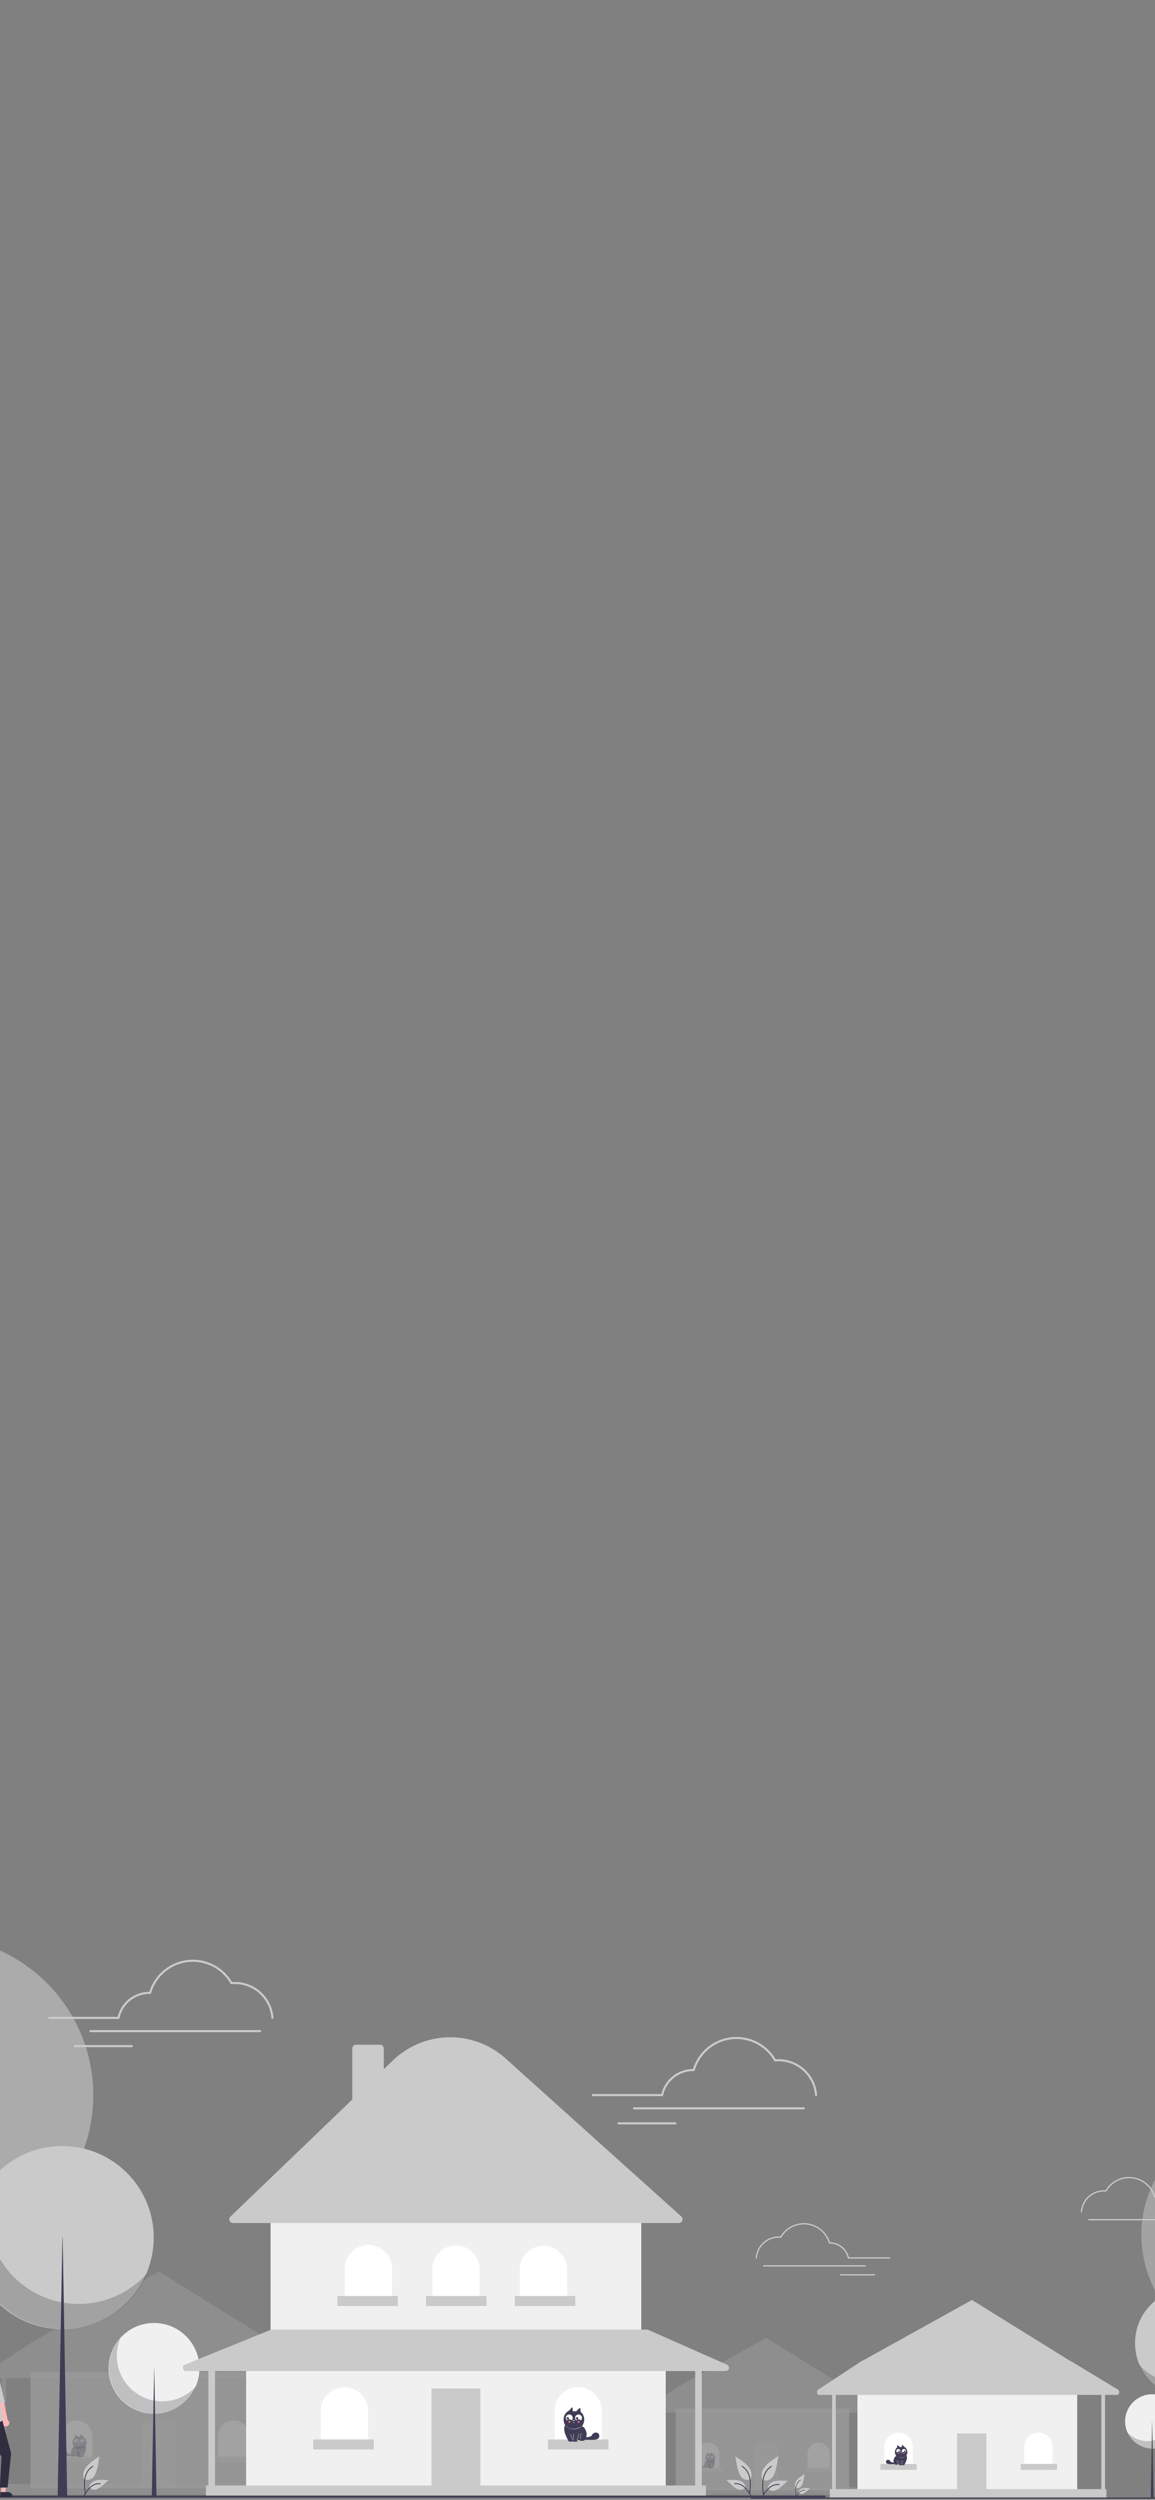 <svg xmlns="http://www.w3.org/2000/svg" xmlns:xlink="http://www.w3.org/1999/xlink" width="414" height="896" viewBox="0 0 414 896">
  <rect x="0" y="0" width="414" height="896" fill="#808080" stroke="none"/>
  <defs>
    <clipPath id="clip-Portal_not_supported_Final_1">
      <rect width="414" height="896"/>
    </clipPath>
  </defs>
  <g id="Portal_not_supported_Final_1" data-name="Portal not supported Final – 1" clip-path="url(#clip-Portal_not_supported_Final_1)">
    <rect width="414" height="896" fill="rgba(255,255,255,0)"/>
    <g id="Group_11033" data-name="Group 11033" transform="translate(230.79 837.934)" opacity="0.35">
      <rect id="Rectangle_1250" data-name="Rectangle 1250" width="62.196" height="29.28" transform="translate(11.427 25.366)" fill="#f0f0f0" opacity="0.55"/>
      <rect id="Rectangle_1251" data-name="Rectangle 1251" width="8.281" height="16.702" transform="translate(39.624 37.764)" fill="#cacaca" opacity="0.55"/>
      <path id="Path_12534" data-name="Path 12534" d="M646.38,420.694h0a4,4,0,0,0-4,4v5.4h8v-5.4A4,4,0,0,0,646.38,420.694Z" transform="translate(-623.318 -383.141)" fill="#fff" opacity="0.55"/>
      <path id="Path_12535" data-name="Path 12535" d="M416.254,420.694h0a4,4,0,0,0-4,4v5.4h8v-5.4A4,4,0,0,0,416.254,420.694Z" transform="translate(-353.613 -383.141)" fill="#fff" opacity="0.55"/>
      <path id="Path_12536" data-name="Path 12536" d="M422.348,537.187l12.321-8.114a.38.38,0,0,1,.21-.066l30.994-17.213L493.6,529.007a.375.375,0,0,1,.2.057l13.411,8.114a.892.892,0,0,1,.314.864c-.048.363-.261.624-.51.624h-3.479v26.659h.389v2.7H425.648v-2.7h.649V538.666h-3.739c-.245,0-.457-.256-.508-.613A.908.908,0,0,1,422.348,537.187Zm4.988,28.139h75.154V538.666H427.336Z" transform="translate(-422.039 -511.794)" fill="#cacaca" opacity="0.55"/>
      <rect id="Rectangle_1256" data-name="Rectangle 1256" width="10.246" height="1.684" transform="translate(17.94 46.395)" fill="#cacaca" opacity="0.55"/>
      <rect id="Rectangle_1257" data-name="Rectangle 1257" width="10.246" height="1.684" transform="translate(57.659 46.395)" fill="#cacaca" opacity="0.55"/>
      <path id="Path_12538" data-name="Path 12538" d="M797.361,626.672l.049-.6c.063-.237.655.507.726.523a1.757,1.757,0,0,1,.569-.026c-.025-1.085.141-.593.626-.1a1.757,1.757,0,1,1-1.97.21Z" transform="translate(-774.703 -584.942)" fill="#3f3d56" opacity="0.55"/>
      <path id="Path_12539" data-name="Path 12539" d="M798.137,643.5c-.646-.01-1.46,2.259.072,2.27.793.006,2.2.161,2.2.161s1.091-1.637.6-2.656Z" transform="translate(-775.699 -599.314)" fill="#3f3d56" opacity="0.55"/>
      <path id="Path_12540" data-name="Path 12540" d="M661.982,466.109v1.175h-.549l-.436-1.2" transform="translate(-638.121 -420.727)" fill="#3f3d56" opacity="0.55"/>
      <path id="Path_12541" data-name="Path 12541" d="M806.824,652.546c.011-.012.594.027.571-.021v-1.175c-.1-.157-.019,1.169-.043,1.154h-.513c-.025-.015-.4-1.219-.458-1.2a.021.021,0,0,0-.012.011.022.022,0,0,0,0,.016C806.389,651.35,806.783,652.554,806.824,652.546Z" transform="translate(-783.513 -605.968)" fill="#fff" opacity="0.55"/>
      <path id="Path_12542" data-name="Path 12542" d="M812.163,657.27c-.015.193.915.193.9,0C813.078,657.076,812.147,657.076,812.163,657.27Z" transform="translate(-790.177 -610.784)" fill="#3f3d56" opacity="0.55"/>
      <path id="Path_12543" data-name="Path 12543" d="M813.371,652.383c.054.013.235-.879-.317-1C813.592,651.664,813.315,652.326,813.371,652.383Z" transform="translate(-790.71 -606.026)" fill="#fff" opacity="0.55"/>
      <path id="Path_12544" data-name="Path 12544" d="M817.456,656.017l.008-.013.07,0Z" transform="translate(-795.558 -609.856)" fill="#3f3d56" opacity="0.55"/>
      <path id="Path_12545" data-name="Path 12545" d="M816.872,650.85a.683.683,0,0,1,1.167.174c.284.52,1.5.133,1.345.831C818.627,651.7,816.387,652.242,816.872,650.85Z" transform="translate(-797.309 -605.368)" fill="#3f3d56" opacity="0.55"/>
      <path id="Path_12546" data-name="Path 12546" d="M799.45,643.883a1.819,1.819,0,0,0,1.4-.7.021.021,0,0,0-.036-.022,1.576,1.576,0,0,1-.673.543,2.516,2.516,0,0,1-2.2-.318A2.72,2.72,0,0,0,799.45,643.883Z" transform="translate(-775.518 -599.214)" fill="#fff" opacity="0.55"/>
      <path id="Path_12547" data-name="Path 12547" d="M805.9,640.262c.112.035.21-.236.107-.15a.107.107,0,0,1-.107.107c-.091.009-.087-.091-.128-.129C805.7,640.148,805.818,640.272,805.9,640.262Z" transform="translate(-782.056 -596.679)" fill="#fff" opacity="0.55"/>
      <path id="Path_12548" data-name="Path 12548" d="M803.34,652.61c.043.006.343-1.073.363-1.09a.022.022,0,0,0-.014-.027,10.8,10.8,0,0,0-.37,1.089.022.022,0,0,0,0,.019A.022.022,0,0,0,803.34,652.61Z" transform="translate(-779.298 -606.121)" fill="#fff" opacity="0.55"/>
      <path id="Path_12549" data-name="Path 12549" d="M805.436,658.142c-.015.193.915.193.9,0C806.351,657.948,805.42,657.948,805.436,658.142Z" transform="translate(-782.293 -611.506)" fill="#3f3d56" opacity="0.55"/>
      <path id="Path_12550" data-name="Path 12550" d="M801.2,658.016c-.015.193.915.193.9,0C802.116,657.823,801.185,657.823,801.2,658.016Z" transform="translate(-777.33 -611.403)" fill="#3f3d56" opacity="0.55"/>
      <path id="Path_12551" data-name="Path 12551" d="M805.686,638.351c-.006.085.348.085.343,0S805.68,638.265,805.686,638.351Z" transform="translate(-782.028 -595.186)" fill="#fff" opacity="0.55"/>
      <path id="Path_12552" data-name="Path 12552" d="M799.924,633.841a.524.524,0,0,0-.8,0,.581.581,0,1,1,.8,0Z" transform="translate(-774.943 -590.672)" fill="#fff" opacity="0.55"/>
      <path id="Path_12553" data-name="Path 12553" d="M809.042,633.841a.524.524,0,0,0-.8,0,.581.581,0,1,1,.8,0Z" transform="translate(-785.629 -590.672)" fill="#fff" opacity="0.55"/>
      <path id="Path_12554" data-name="Path 12554" d="M799.9,635.41a.2.2,0,1,0,.194.2A.2.2,0,0,0,799.9,635.41Z" transform="translate(-775.062 -592.804)" fill="#3f3d56" opacity="0.55"/>
      <path id="Path_12555" data-name="Path 12555" d="M809.014,635.41a.2.2,0,1,0,.195.2A.2.2,0,0,0,809.014,635.41Z" transform="translate(-785.748 -592.804)" fill="#3f3d56" opacity="0.55"/>
      <path id="Path_12556" data-name="Path 12556" d="M810.72,639.108a.175.175,0,1,0,.171.175.175.175,0,0,0-.171-.175Z" transform="translate(-787.728 -595.866)" fill="#ff6584" opacity="0.55"/>
      <path id="Path_12557" data-name="Path 12557" d="M801.521,639.108a.175.175,0,1,0,.17.175.175.175,0,0,0-.17-.175Z" transform="translate(-776.945 -595.866)" fill="#ff6584" opacity="0.55"/>
    </g>
    <g id="Group_11034" data-name="Group 11034" transform="translate(-5.344 814.198)" opacity="0.35">
      <rect id="Rectangle_1250-2" data-name="Rectangle 1250" width="88.448" height="41.639" transform="translate(16.251 36.072)" fill="#f0f0f0" opacity="0.55"/>
      <rect id="Rectangle_1251-2" data-name="Rectangle 1251" width="11.776" height="23.752" transform="translate(56.35 53.703)" fill="#cacaca" opacity="0.55"/>
      <path id="Path_12534-2" data-name="Path 12534" d="M648.069,420.694h0a5.689,5.689,0,0,0-5.688,5.688v7.684h11.377v-7.684A5.688,5.688,0,0,0,648.069,420.694Z" transform="translate(-615.27 -367.29)" fill="#fff" opacity="0.55"/>
      <path id="Path_12535-2" data-name="Path 12535" d="M417.942,420.694h0a5.688,5.688,0,0,0-5.688,5.688v7.684h11.377v-7.684A5.688,5.688,0,0,0,417.942,420.694Z" transform="translate(-328.859 -367.29)" fill="#fff" opacity="0.55"/>
      <path id="Path_12536-2" data-name="Path 12536" d="M422.478,547.9,440,536.366a.54.54,0,0,1,.3-.094l44.077-24.478L523.8,536.273a.532.532,0,0,1,.278.081l19.072,11.538a1.269,1.269,0,0,1,.447,1.229c-.068.516-.371.888-.725.888h-4.948v37.912h.554v3.846H427.172v-3.846h.923V550.009h-5.317c-.349,0-.65-.364-.722-.872A1.291,1.291,0,0,1,422.478,547.9Zm7.093,40.016H536.447V550.009H429.571Z" transform="translate(-422.038 -511.795)" fill="#cacaca" opacity="0.55"/>
      <rect id="Rectangle_1256-2" data-name="Rectangle 1256" width="14.57" height="2.395" transform="translate(25.513 65.978)" fill="#cacaca" opacity="0.55"/>
      <rect id="Rectangle_1257-2" data-name="Rectangle 1257" width="14.57" height="2.395" transform="translate(81.998 65.978)" fill="#cacaca" opacity="0.55"/>
      <path id="Path_12538-2" data-name="Path 12538" d="M797.617,626.992l.069-.859c.089-.337.932.721,1.032.744a2.5,2.5,0,0,1,.809-.037c-.036-1.542.2-.843.89-.147a2.5,2.5,0,1,1-2.8.3Z" transform="translate(-765.394 -567.648)" fill="#3f3d56" opacity="0.55"/>
      <path id="Path_12539-2" data-name="Path 12539" d="M798.476,643.592c-.919-.015-2.076,3.212.1,3.229,1.127.009,3.123.229,3.123.229s1.551-2.328.859-3.777Z" transform="translate(-766.565 -580.76)" fill="#3f3d56" opacity="0.55"/>
      <path id="Path_12540-2" data-name="Path 12540" d="M662.4,466.118v1.671h-.781l-.62-1.7" transform="translate(-628.464 -401.581)" fill="#3f3d56" opacity="0.55"/>
      <path id="Path_12541-2" data-name="Path 12541" d="M807.018,653.069c.016-.017.845.038.812-.03v-1.672c-.138-.224-.027,1.663-.061,1.641h-.73c-.036-.021-.575-1.733-.652-1.7a.03.03,0,0,0-.017.016.03.03,0,0,0,0,.023C806.4,651.368,806.959,653.08,807.018,653.069Z" transform="translate(-773.866 -586.83)" fill="#fff" opacity="0.55"/>
      <path id="Path_12542-2" data-name="Path 12542" d="M812.163,657.331c-.022.275,1.3.275,1.28,0C813.465,657.056,812.141,657.056,812.163,657.331Z" transform="translate(-780.896 -591.225)" fill="#3f3d56" opacity="0.55"/>
      <path id="Path_12543-2" data-name="Path 12543" d="M813.5,652.807c.076.019.335-1.25-.45-1.429C813.818,651.785,813.425,652.727,813.5,652.807Z" transform="translate(-781.278 -586.884)" fill="#fff" opacity="0.55"/>
      <path id="Path_12544-2" data-name="Path 12544" d="M817.456,656.022c0-.006.008-.013.011-.019l.1,0Z" transform="translate(-786.315 -590.378)" fill="#3f3d56" opacity="0.55"/>
      <path id="Path_12545-2" data-name="Path 12545" d="M816.9,650.963a.971.971,0,0,1,1.66.247c.4.739,2.128.189,1.913,1.182C819.4,652.164,816.211,652.942,816.9,650.963Z" transform="translate(-789.08 -586.284)" fill="#3f3d56" opacity="0.55"/>
      <path id="Path_12546-2" data-name="Path 12546" d="M800.089,644.193a2.587,2.587,0,0,0,1.987-1,.03.03,0,0,0-.052-.032,2.242,2.242,0,0,1-.956.773,3.578,3.578,0,0,1-3.129-.452A3.869,3.869,0,0,0,800.089,644.193Z" transform="translate(-766.054 -580.669)" fill="#fff" opacity="0.55"/>
      <path id="Path_12547-2" data-name="Path 12547" d="M805.959,640.334c.16.05.3-.336.152-.213a.152.152,0,0,1-.152.152c-.13.013-.124-.129-.183-.183C805.674,640.172,805.848,640.349,805.959,640.334Z" transform="translate(-772.056 -578.357)" fill="#fff" opacity="0.55"/>
      <path id="Path_12548-2" data-name="Path 12548" d="M803.349,653.081c.061.008.488-1.527.517-1.55a.031.031,0,0,0-.02-.038,15.338,15.338,0,0,0-.526,1.548.031.031,0,0,0,.029.04Z" transform="translate(-769.157 -586.97)" fill="#fff" opacity="0.55"/>
      <path id="Path_12549-2" data-name="Path 12549" d="M805.436,658.2c-.022.275,1.3.275,1.28,0C806.738,657.928,805.414,657.928,805.436,658.2Z" transform="translate(-772.524 -591.883)" fill="#3f3d56" opacity="0.55"/>
      <path id="Path_12550-2" data-name="Path 12550" d="M801.2,658.078c-.022.275,1.3.275,1.28,0C802.5,657.8,801.179,657.8,801.2,658.078Z" transform="translate(-767.253 -591.789)" fill="#3f3d56" opacity="0.55"/>
      <path id="Path_12551-2" data-name="Path 12551" d="M805.686,638.378c-.008.121.5.121.487,0C806.181,638.256,805.678,638.256,805.686,638.378Z" transform="translate(-772.042 -576.994)" fill="#fff" opacity="0.55"/>
      <path id="Path_12552-2" data-name="Path 12552" d="M800.34,634.266a.745.745,0,0,0-1.141,0,.826.826,0,1,1,1.141,0Z" transform="translate(-764.814 -572.875)" fill="#fff" opacity="0.55"/>
      <path id="Path_12553-2" data-name="Path 12553" d="M809.458,634.266a.745.745,0,0,0-1.141,0,.826.826,0,1,1,1.141,0Z" transform="translate(-776.162 -572.875)" fill="#fff" opacity="0.55"/>
      <path id="Path_12554-2" data-name="Path 12554" d="M799.979,635.41a.284.284,0,1,0,.277.284A.285.285,0,0,0,799.979,635.41Z" transform="translate(-764.66 -574.821)" fill="#3f3d56" opacity="0.55"/>
      <path id="Path_12555-2" data-name="Path 12555" d="M809.1,635.41a.284.284,0,1,0,.277.284A.285.285,0,0,0,809.1,635.41Z" transform="translate(-776.009 -574.821)" fill="#3f3d56" opacity="0.55"/>
      <path id="Path_12556-2" data-name="Path 12556" d="M810.792,639.108a.249.249,0,1,0,.242.249.249.249,0,0,0-.242-.249Z" transform="translate(-778.093 -577.615)" fill="#ff6584" opacity="0.55"/>
      <path id="Path_12557-2" data-name="Path 12557" d="M801.592,639.108a.249.249,0,1,0,.242.249.249.249,0,0,0-.242-.249Z" transform="translate(-766.643 -577.615)" fill="#ff6584" opacity="0.55"/>
    </g>
    <path id="Path_12704" data-name="Path 12704" d="M749.091,177.913c0,1.253-.04,2.5-.12,3.733a56.7,56.7,0,0,1-5.307,20.557c-.025.055-.05.11-.075.16-.14.3-.286.6-.436.892a57.014,57.014,0,0,1-49.714,31.6L694,267.249l7.342-3.869,1.313,2.5-8.6,4.525,1,57.142.05,3.007h-5.628l.055-3.007,1.709-92.684a56.779,56.779,0,0,1-40.177-17.48c-.361-.371-.712-.752-1.062-1.133-.015-.015-.025-.03-.035-.04a56.988,56.988,0,0,1-10.379-16.057c.055.065.115.12.17.185a56.969,56.969,0,0,1,27.013-73.414c.2-.1.4-.191.6-.291a57.014,57.014,0,0,1,73.865,22.427c.346.581.682,1.178,1,1.774A56.659,56.659,0,0,1,749.091,177.913Z" transform="translate(-715.659 573.049)" fill="#e5e5e5" opacity="0.43"/>
    <g id="Group_11019" data-name="Group 11019" transform="translate(-35.187 702.411)">
      <ellipse id="Ellipse_3785" data-name="Ellipse 3785" cx="16.275" cy="16.275" rx="16.275" ry="16.275" transform="translate(74.124 130.2)" fill="#f0f0f0"/>
      <path id="Path_12526" data-name="Path 12526" d="M353.5,557.635a16.276,16.276,0,0,0,27.119,17.225A16.276,16.276,0,1,1,353.5,557.635Z" transform="translate(-275.115 -422.031)" opacity="0.2"/>
      <path id="Path_12527" data-name="Path 12527" d="M246.827,402.139h.044l.8,46.142h-1.7Z" transform="translate(-156.383 -255.665)" fill="#3f3d56"/>
      <ellipse id="Ellipse_3786" data-name="Ellipse 3786" cx="32.813" cy="32.813" rx="32.813" ry="32.813" transform="translate(24.657 66.773)" fill="#cacaca"/>
      <path id="Path_12528" data-name="Path 12528" d="M222.25,398.577a32.816,32.816,0,0,0,54.676,34.728,32.816,32.816,0,1,1-54.676-34.728Z" transform="translate(-189.008 -320.908)" opacity="0.2"/>
      <path id="Path_12529" data-name="Path 12529" d="M155.04,273.408h.09l1.623,93.031h-3.426Z" transform="translate(-97.48 -173.822)" fill="#3f3d56"/>
      <rect id="Rectangle_1250-3" data-name="Rectangle 1250" width="150.401" height="44.585" transform="translate(123.407 144.464)" fill="#f0f0f0"/>
      <rect id="Rectangle_1251-3" data-name="Rectangle 1251" width="17.537" height="35.371" transform="translate(189.839 153.678)" fill="#cacaca"/>
      <rect id="Rectangle_1252" data-name="Rectangle 1252" width="132.864" height="41.018" transform="translate(132.175 91.854)" fill="#f0f0f0"/>
      <path id="Path_12530" data-name="Path 12530" d="M628.871,328.242h-159.8a1.338,1.338,0,0,1-.927-2.3l43.675-41.98V265.674a1.339,1.339,0,0,1,1.338-1.338h8.62a1.339,1.339,0,0,1,1.338,1.338V273.1l3.3-3.171a29.639,29.639,0,0,1,40.357-.671l63,56.649a1.338,1.338,0,0,1-.894,2.332Z" transform="translate(-350.361 -233.861)" fill="#cacaca"/>
      <path id="Path_12531" data-name="Path 12531" d="M444.39,280.742h0a8.471,8.471,0,0,1,8.471,8.471v11.444H435.919V289.213a8.471,8.471,0,0,1,8.471-8.471Z" transform="translate(-277.141 -178.485)" fill="#fff"/>
      <path id="Path_12532" data-name="Path 12532" d="M530.484,281.15h0a8.471,8.471,0,0,1,8.471,8.471v11.444H522.012V289.621a8.471,8.471,0,0,1,8.471-8.471Z" transform="translate(-331.876 -178.744)" fill="#fff"/>
      <path id="Path_12533" data-name="Path 12533" d="M616.577,281.558h0a8.471,8.471,0,0,1,8.471,8.471v11.443H608.106V290.029a8.471,8.471,0,0,1,8.471-8.471Z" transform="translate(-386.612 -179.004)" fill="#fff"/>
      <path id="Path_12534-3" data-name="Path 12534" d="M650.851,420.694h0a8.471,8.471,0,0,1,8.471,8.471v11.444H642.38V429.165A8.471,8.471,0,0,1,650.851,420.694Z" transform="translate(-408.402 -267.461)" fill="#fff"/>
      <path id="Path_12535-3" data-name="Path 12535" d="M420.725,420.694h0a8.471,8.471,0,0,1,8.471,8.471v11.444H412.254V429.165A8.471,8.471,0,0,1,420.725,420.694Z" transform="translate(-262.096 -267.461)" fill="#fff"/>
      <path id="Path_12536-3" data-name="Path 12536" d="M617.094,561.9,588.881,549.42a1.191,1.191,0,0,0-.481-.1H453.938a1.185,1.185,0,0,0-.448.088L422.78,561.89a1.189,1.189,0,0,0,.448,2.29H431.2V605.2H430.3v4.161H609.537V605.2h-1.486V564.181h8.562a1.189,1.189,0,0,0,.481-2.276ZM605.673,605.2h-172.1V564.18h172.1Z" transform="translate(-321.313 -416.744)" fill="#cacaca"/>
      <rect id="Rectangle_1253" data-name="Rectangle 1253" width="21.698" height="3.567" transform="translate(156.103 120.537)" fill="#cacaca"/>
      <rect id="Rectangle_1254" data-name="Rectangle 1254" width="21.698" height="3.567" transform="translate(187.907 120.537)" fill="#cacaca"/>
      <rect id="Rectangle_1255" data-name="Rectangle 1255" width="21.698" height="3.567" transform="translate(219.711 120.537)" fill="#cacaca"/>
      <rect id="Rectangle_1256-3" data-name="Rectangle 1256" width="21.698" height="3.567" transform="translate(231.6 171.958)" fill="#cacaca"/>
      <rect id="Rectangle_1257-3" data-name="Rectangle 1257" width="21.698" height="3.567" transform="translate(147.483 171.958)" fill="#cacaca"/>
      <path id="Path_12537" data-name="Path 12537" d="M476.227,713.388H145.864a.364.364,0,1,1,0-.729H476.227a.364.364,0,0,1,0,.729Z" transform="translate(-145.5 -520.59)" fill="#3f3d56"/>
      <path id="Path_12538-3" data-name="Path 12538" d="M802.848,627.519l-.1-1.28c-.133-.5-1.388,1.073-1.538,1.108a3.724,3.724,0,0,0-1.205-.054c.054-2.3-.3-1.255-1.326-.219-3.306,1.676-2.094,6.971,1.671,7C803.78,634.272,805.489,629.606,802.848,627.519Z" transform="translate(-559.543 -465.441)" fill="#3f3d56"/>
      <path id="Path_12539-3" data-name="Path 12539" d="M803.683,643.748c1.369-.022,3.092,4.783-.153,4.808-1.679.013-4.651.34-4.651.34s-2.31-3.467-1.28-5.625Z" transform="translate(-559.913 -476.476)" fill="#3f3d56"/>
      <path id="Path_12540-3" data-name="Path 12540" d="M661,466.133v2.489h1.164l.923-2.535" transform="translate(-420.237 -296.321)" fill="#3f3d56"/>
      <path id="Path_12541-3" data-name="Path 12541" d="M807.578,653.931c-.024-.026-1.258.056-1.209-.045V651.4c.206-.333.041,2.476.091,2.444h1.087c.054-.031.857-2.581.971-2.532a.044.044,0,0,1,.026.023.046.046,0,0,1,0,.035C808.5,651.4,807.665,653.947,807.578,653.931Z" transform="translate(-565.655 -481.584)" fill="#fff"/>
      <path id="Path_12542-3" data-name="Path 12542" d="M814.069,657.432c.033.409-1.939.409-1.906,0C812.131,657.023,814.1,657.023,814.069,657.432Z" transform="translate(-569.34 -485.283)" fill="#3f3d56"/>
      <path id="Path_12543-3" data-name="Path 12543" d="M813.207,653.506c-.114.028-.5-1.861.671-2.128C812.74,651.985,813.326,653.387,813.207,653.506Z" transform="translate(-569.907 -481.629)" fill="#fff"/>
      <path id="Path_12544-3" data-name="Path 12544" d="M817.622,656.032c-.006-.009-.011-.019-.017-.028l-.149.005Z" transform="translate(-572.705 -484.57)" fill="#3f3d56"/>
      <path id="Path_12545-3" data-name="Path 12545" d="M822.152,651.148a1.446,1.446,0,0,0-2.472.369c-.6,1.1-3.169.282-2.849,1.76C818.435,652.938,823.179,654.1,822.152,651.148Z" transform="translate(-572.291 -481.124)" fill="#3f3d56"/>
      <path id="Path_12546-3" data-name="Path 12546" d="M800.9,644.7a3.852,3.852,0,0,1-2.959-1.483.045.045,0,0,1,.077-.048,3.335,3.335,0,0,0,1.424,1.151c.887.449,2.508.46,4.66-.673A5.759,5.759,0,0,1,800.9,644.7Z" transform="translate(-560.297 -476.399)" fill="#fff"/>
      <path id="Path_12547-3" data-name="Path 12547" d="M806.064,640.453c-.238.074-.444-.5-.227-.318a.227.227,0,0,0,.227.227c.194.019.185-.192.272-.272C806.488,640.212,806.229,640.476,806.064,640.453Z" transform="translate(-565.26 -474.453)" fill="#fff"/>
      <path id="Path_12548-3" data-name="Path 12548" d="M804.091,653.859c-.09.012-.727-2.274-.769-2.308a.045.045,0,0,1,.029-.057,22.789,22.789,0,0,1,.783,2.306.046.046,0,0,1-.043.059Z" transform="translate(-563.718 -481.702)" fill="#fff"/>
      <path id="Path_12549-3" data-name="Path 12549" d="M807.342,658.3c.033.409-1.939.409-1.906,0C805.4,657.895,807.375,657.895,807.342,658.3Z" transform="translate(-565.063 -485.837)" fill="#3f3d56"/>
      <path id="Path_12550-3" data-name="Path 12550" d="M803.107,658.179c.033.409-1.939.409-1.906,0C801.168,657.769,803.14,657.769,803.107,658.179Z" transform="translate(-562.37 -485.758)" fill="#3f3d56"/>
      <path id="Path_12551-3" data-name="Path 12551" d="M806.412,638.422c.012.18-.738.18-.726,0C805.674,638.242,806.423,638.242,806.412,638.422Z" transform="translate(-565.222 -473.306)" fill="#fff"/>
      <path id="Path_12552-3" data-name="Path 12552" d="M799.318,634.966a1.11,1.11,0,0,1,1.7,0,1.23,1.23,0,1,0-1.7,0Z" transform="translate(-560.932 -469.84)" fill="#fff"/>
      <path id="Path_12553-3" data-name="Path 12553" d="M808.436,634.966a1.11,1.11,0,0,1,1.7,0,1.23,1.23,0,1,0-1.7,0Z" transform="translate(-566.729 -469.84)" fill="#fff"/>
      <path id="Path_12554-3" data-name="Path 12554" d="M800.114,635.41a.423.423,0,1,1-.412.423A.423.423,0,0,1,800.114,635.41Z" transform="translate(-561.418 -471.477)" fill="#3f3d56"/>
      <path id="Path_12555-3" data-name="Path 12555" d="M809.232,635.41a.423.423,0,1,1-.412.423.423.423,0,0,1,.412-.423Z" transform="translate(-567.215 -471.477)" fill="#3f3d56"/>
      <path id="Path_12556-3" data-name="Path 12556" d="M810.911,639.108a.371.371,0,1,1-.361.371.371.371,0,0,1,.361-.371Z" transform="translate(-568.315 -473.828)" fill="#ff6584"/>
      <path id="Path_12557-3" data-name="Path 12557" d="M801.711,639.108a.371.371,0,1,1-.361.371A.371.371,0,0,1,801.711,639.108Z" transform="translate(-562.466 -473.828)" fill="#ff6584"/>
      <path id="Path_12558" data-name="Path 12558" d="M369.87,206.547a.371.371,0,0,1-.37-.345,13.109,13.109,0,0,0-13.039-12.147c-.4,0-.811.02-1.235.06a.371.371,0,0,1-.356-.185,15.577,15.577,0,0,0-28.485,3.388.369.369,0,0,1-.365.268l-.1,0c-.051,0-.1,0-.154,0a10.986,10.986,0,0,0-10.705,8.674.371.371,0,0,1-.363.294H289.85a.371.371,0,1,1,0-.742H314.4a11.734,11.734,0,0,1,11.352-8.968,16.318,16.318,0,0,1,29.64-3.481c.365-.028.723-.043,1.067-.043a13.853,13.853,0,0,1,13.779,12.837.371.371,0,0,1-.344.4Z" transform="translate(-237.036 -185.338)" fill="#cbcbcb"/>
      <path id="Path_12559" data-name="Path 12559" d="M391.247,255.33H330.416a.371.371,0,1,1,0-.742h60.831a.371.371,0,1,1,0,.742Z" transform="translate(-262.827 -229.365)" fill="#cbcbcb"/>
      <path id="Path_12560" data-name="Path 12560" d="M335.54,270.1h-20.4a.371.371,0,1,1,0-.742h20.4a.371.371,0,0,1,0,.742Z" transform="translate(-253.115 -238.752)" fill="#cbcbcb"/>
      <path id="Path_12561" data-name="Path 12561" d="M904.87,282.548a.371.371,0,0,1-.369-.345,13.109,13.109,0,0,0-13.038-12.147c-.4,0-.811.02-1.235.06a.371.371,0,0,1-.357-.185,15.577,15.577,0,0,0-28.485,3.388.369.369,0,0,1-.365.268l-.1,0c-.051,0-.1,0-.154,0a10.986,10.986,0,0,0-10.705,8.674.371.371,0,0,1-.363.294H824.85a.371.371,0,1,1,0-.742H849.4a11.735,11.735,0,0,1,11.353-8.968,16.318,16.318,0,0,1,29.64-3.481c.365-.028.723-.043,1.067-.043a13.853,13.853,0,0,1,13.779,12.837.371.371,0,0,1-.344.4Z" transform="translate(-577.17 -233.656)" fill="#cbcbcb"/>
      <path id="Path_12562" data-name="Path 12562" d="M926.246,331.33h-60.83a.371.371,0,1,1,0-.742h60.832a.371.371,0,0,1,0,.742Z" transform="translate(-602.96 -277.683)" fill="#cbcbcb"/>
      <path id="Path_12563" data-name="Path 12563" d="M870.541,346.1h-20.4a.371.371,0,1,1,0-.742h20.4a.371.371,0,1,1,0,.742Z" transform="translate(-593.248 -287.07)" fill="#cbcbcb"/>
      <path id="Path_438" data-name="Path 438" d="M324.408,682.232c4.7,1.35,4.757-5.294,5.5-8.284-2.657,1.809-7.137,4.389-5.487,8.2" transform="translate(-259.028 -495.979)" fill="#cacaca"/>
      <path id="Path_439" data-name="Path 439" d="M325.149,693.379c-.618-3.492-.657-7.916,2.771-9.981.164-.1.315.156.151.259-3.309,2-3.21,6.275-2.632,9.642a.15.15,0,0,1-.29.08Z" transform="translate(-259.51 -501.972)" fill="#3f3d56"/>
      <path id="Path_442" data-name="Path 442" d="M329.887,699.688c2.151,2.888,5.147-.979,6.919-2.4-2.363-.126-6.138-.613-6.872,2.357" transform="translate(-262.727 -510.751)" fill="#cacaca"/>
      <path id="Path_443" data-name="Path 443" d="M324.036,705.144c1.216-2.328,3.158-4.96,6.118-4.628.192.016.144.313-.048.3-2.812-.291-4.642,2.238-5.8,4.454C324.216,705.433,323.94,705.313,324.036,705.144Z" transform="translate(-258.994 -512.851)" fill="#3f3d56"/>
      <path id="Path_438-2" data-name="Path 438" d="M971.157,682.232c-4.7,1.35-4.757-5.294-5.5-8.284,2.657,1.809,7.137,4.389,5.487,8.2" transform="translate(-666.923 -495.979)" fill="#cacaca"/>
      <path id="Path_439-2" data-name="Path 439" d="M974.83,693.379c.617-3.492.656-7.916-2.77-9.981-.164-.1-.315.156-.151.259,3.308,2,3.21,6.275,2.632,9.642a.15.15,0,0,0,.29.08Z" transform="translate(-670.856 -501.972)" fill="#3f3d56"/>
      <path id="Path_442-2" data-name="Path 442" d="M963.8,699.688c-2.151,2.888-5.147-.979-6.919-2.4,2.363-.126,6.138-.613,6.872,2.357" transform="translate(-661.347 -510.751)" fill="#cacaca"/>
      <path id="Path_443-2" data-name="Path 443" d="M970.8,705.144c-1.216-2.328-3.158-4.96-6.119-4.628-.192.016-.144.313.048.3,2.812-.291,4.642,2.238,5.8,4.454C970.62,705.433,970.9,705.313,970.8,705.144Z" transform="translate(-666.228 -512.851)" fill="#3f3d56"/>
      <path id="Path_12564" data-name="Path 12564" d="M79.9,515.8h1.384l.659-5.339H79.9Z" transform="translate(-50.796 -324.533)" fill="#ffb6b6"/>
      <path id="Path_12565" data-name="Path 12565" d="M224.429,709.219h2.726a1.737,1.737,0,0,1,1.737,1.737v.057h-4.463Z" transform="translate(-195.68 -518.402)" fill="#2f2e41"/>
      <path id="Path_12566" data-name="Path 12566" d="M97.876,515.8H99.26l.659-5.339H97.876Z" transform="translate(-62.226 -324.533)" fill="#ffb6b6"/>
      <path id="Path_12567" data-name="Path 12567" d="M242.407,709.219h2.726a1.737,1.737,0,0,1,1.737,1.737v.056h-4.463Z" transform="translate(-207.11 -518.402)" fill="#2f2e41"/>
      <path id="Path_12568" data-name="Path 12568" d="M241.759,621.364a1.213,1.213,0,0,0-.284-1.838l-2.253-10.815-2.454.967L239.754,620a1.219,1.219,0,0,0,2,1.359Z" transform="translate(-203.525 -454.503)" fill="#ffb6b6"/>
      <path id="Path_12569" data-name="Path 12569" d="M219.044,636.5l-1.02,1.036a14.829,14.829,0,0,0,1,8.952l1.4,14.333,2.519.19.752-16.675,3.469,5.535-.606,11.081,2.784-.064,1.258-12.278L227.163,635.8Z" transform="translate(-191.426 -471.724)" fill="#2f2e41"/>
      <path id="Path_12570" data-name="Path 12570" d="M222.99,614.049a39.088,39.088,0,0,1-4.595-.3l-.061-.008,1.52-6.682-.524-8.6,4.944-.17a1.817,1.817,0,0,1,1.863,1.554l1.012,6.859.936,6.086-.013.018C227.4,613.792,225.151,614.049,222.99,614.049Z" transform="translate(-191.805 -447.876)" fill="#cacaca"/>
      <path id="Path_12571" data-name="Path 12571" d="M233.408,599.506l1-1.259s1.761-1.2,2.318,1.376,1.593,6.77,1.593,6.77l-3.443.279Z" transform="translate(-201.389 -447.672)" fill="#cacaca"/>
      <path id="Path_12572" data-name="Path 12572" d="M206.749,621.674a1.213,1.213,0,0,1,.284-1.838l2.252-10.815,2.454.967-2.986,10.327a1.219,1.219,0,0,1-2,1.359Z" transform="translate(-184.248 -454.7)" fill="#ffb6b6"/>
      <path id="Path_12573" data-name="Path 12573" d="M215.756,599.817l-1-1.259s-1.761-1.2-2.318,1.376-1.593,6.77-1.593,6.77l3.443.279Z" transform="translate(-187.041 -447.869)" fill="#cacaca"/>
      <path id="Path_12574" data-name="Path 12574" d="M223.641,582.423h-6.549a.508.508,0,0,1-.508-.508v-2.822a3.782,3.782,0,1,1,7.564,0v2.822a.509.509,0,0,1-.508.508Z" transform="translate(-190.693 -433.268)" fill="#2f2e41"/>
      <ellipse id="Ellipse_3787" data-name="Ellipse 3787" cx="2.773" cy="2.773" rx="2.773" ry="2.773" transform="translate(27.624 143.439)" fill="#ffb6b6"/>
      <path id="Path_12575" data-name="Path 12575" d="M228.379,581.148h-4l-.041-.575-.205.575h-.617l-.081-1.139-.407,1.139h-1.193v-.057a3,3,0,0,1,2.992-2.992h.565a3,3,0,0,1,2.992,2.992Z" transform="translate(-194.029 -435.042)" fill="#2f2e41"/>
      <path id="Path_12576" data-name="Path 12576" d="M223.451,586.91a.493.493,0,0,1-.09-.008l-2.932-.517v-4.846h3.228l-.08.093c-1.112,1.3-.274,3.4.324,4.537a.5.5,0,0,1-.04.531A.506.506,0,0,1,223.451,586.91Z" transform="translate(-193.137 -437.228)" fill="#2f2e41"/>
    </g>
    <path id="Path_12705" data-name="Path 12705" d="M720.545,163.646c0,.939-.03,1.874-.09,2.8a42.5,42.5,0,0,1-3.977,15.407c-.019.041-.038.083-.056.12-.105.225-.214.447-.327.669a42.729,42.729,0,0,1-37.258,23.681l.424,24.278,5.5-2.9.984,1.871-6.445,3.392.747,42.825.037,2.254h-4.218l.041-2.254,1.281-69.461a42.553,42.553,0,0,1-30.111-13.1c-.27-.278-.533-.563-.8-.849-.011-.011-.019-.023-.026-.03a42.709,42.709,0,0,1-7.778-12.034c.041.049.086.09.128.139a42.7,42.7,0,0,1,20.244-55.02c.146-.071.3-.143.447-.218a42.729,42.729,0,0,1,55.358,16.808c.259.436.511.883.751,1.33A42.464,42.464,0,0,1,720.545,163.646Z" transform="translate(-226.043 637.387)" fill="#e5e5e5" opacity="0.35"/>
    <g id="Group_11032" data-name="Group 11032" transform="translate(269.063 780.278)">
      <ellipse id="Ellipse_3785-2" data-name="Ellipse 3785" cx="9.734" cy="9.734" rx="9.734" ry="9.734" transform="translate(134.223 77.872)" fill="#f0f0f0"/>
      <path id="Path_12526-2" data-name="Path 12526" d="M365.592,557.635a9.735,9.735,0,0,1-16.22,10.3,9.735,9.735,0,1,0,16.22-10.3Z" transform="translate(-214.448 -476.531)" opacity="0.2"/>
      <path id="Path_12527-2" data-name="Path 12527" d="M246.485,402.139h-.027l-.481,27.6h1.016Z" transform="translate(-102.555 -314.533)" fill="#3f3d56"/>
      <ellipse id="Ellipse_3786-2" data-name="Ellipse 3786" cx="19.625" cy="19.625" rx="19.625" ry="19.625" transform="translate(137.782 39.936)" fill="#cacaca"/>
      <path id="Path_12528-2" data-name="Path 12528" d="M246.636,398.577a19.627,19.627,0,0,1-32.7,20.771,19.627,19.627,0,1,0,32.7-20.771Z" transform="translate(-74.738 -352.123)" opacity="0.2"/>
      <path id="Path_12529-2" data-name="Path 12529" d="M154.352,273.408H154.3l-.971,55.641h2.049Z" transform="translate(9.246 -213.846)" fill="#3f3d56"/>
      <rect id="Rectangle_1250-4" data-name="Rectangle 1250" width="78.78" height="37.087" transform="translate(38.278 76.211)" fill="#f0f0f0"/>
      <rect id="Rectangle_1251-4" data-name="Rectangle 1251" width="10.489" height="21.155" transform="translate(73.994 91.914)" fill="#cacaca"/>
      <path id="Path_12534-4" data-name="Path 12534" d="M647.447,420.694h0a5.067,5.067,0,0,0-5.066,5.067V432.6h10.133v-6.844A5.067,5.067,0,0,0,647.447,420.694Z" transform="translate(-594.431 -329.046)" fill="#fff"/>
      <path id="Path_12535-4" data-name="Path 12535" d="M417.321,420.694h0a5.067,5.067,0,0,0-5.067,5.067V432.6h10.133v-6.844A5.067,5.067,0,0,0,417.321,420.694Z" transform="translate(-314.172 -329.046)" fill="#fff"/>
      <path id="Path_12536-4" data-name="Path 12536" d="M422.43,543.958l15.606-10.277a.481.481,0,0,1,.266-.084l39.259-21.8,35.116,21.8a.475.475,0,0,1,.248.072l16.987,10.277a1.13,1.13,0,0,1,.4,1.095c-.06.459-.331.791-.645.791h-4.407V579.6h.493v3.426H426.611V579.6h.822V545.832H422.7c-.311,0-.579-.324-.643-.776A1.15,1.15,0,0,1,422.43,543.958Zm6.317,35.642h95.193V545.832H428.748Z" transform="translate(-398.235 -467.713)" fill="#cacaca"/>
      <rect id="Rectangle_1256-4" data-name="Rectangle 1256" width="12.978" height="2.133" transform="translate(46.527 102.848)" fill="#cacaca"/>
      <rect id="Rectangle_1257-4" data-name="Rectangle 1257" width="12.978" height="2.133" transform="translate(96.838 102.848)" fill="#cacaca"/>
      <path id="Path_12537-2" data-name="Path 12537" d="M145.718,713.1H343.306a.218.218,0,0,0,0-.436H145.718a.218.218,0,0,0,0,.436Z" transform="translate(-145.5 -597.784)" fill="#3f3d56"/>
      <path id="Path_12538-4" data-name="Path 12538" d="M797.523,626.874l.061-.766c.08-.3.83.642.919.663a2.222,2.222,0,0,1,.721-.033c-.032-1.374.179-.751.793-.131a2.225,2.225,0,1,1-2.495.266Z" transform="translate(-745.019 -529.936)" fill="#3f3d56"/>
      <path id="Path_12539-4" data-name="Path 12539" d="M798.351,643.557c-.819-.013-1.849,2.861.091,2.876,1,.008,2.782.2,2.782.2s1.382-2.074.766-3.364Z" transform="translate(-746.125 -543.512)" fill="#3f3d56"/>
      <path id="Path_12540-4" data-name="Path 12540" d="M662.244,466.114V467.6h-.7L661,466.087" transform="translate(-608.217 -364.551)" fill="#3f3d56"/>
      <path id="Path_12541-4" data-name="Path 12541" d="M806.946,652.877c.014-.016.753.034.723-.027v-1.489c-.123-.2-.024,1.481-.054,1.462h-.65c-.032-.019-.513-1.544-.581-1.514a.027.027,0,0,0-.016.035C806.394,651.361,806.894,652.886,806.946,652.877Z" transform="translate(-753.615 -549.797)" fill="#fff"/>
      <path id="Path_12542-4" data-name="Path 12542" d="M812.163,657.308c-.02.245,1.159.245,1.14,0C813.322,657.064,812.143,657.064,812.163,657.308Z" transform="translate(-760.51 -554.347)" fill="#3f3d56"/>
      <path id="Path_12543-4" data-name="Path 12543" d="M813.456,652.651c.068.017.3-1.113-.4-1.273C813.735,651.741,813.384,652.579,813.456,652.651Z" transform="translate(-760.948 -549.852)" fill="#fff"/>
      <path id="Path_12544-4" data-name="Path 12544" d="M817.456,656.02c0-.005.007-.011.01-.017l.089,0Z" transform="translate(-765.915 -553.47)" fill="#3f3d56"/>
      <path id="Path_12545-4" data-name="Path 12545" d="M816.89,650.921a.865.865,0,0,1,1.479.22c.359.658,1.9.169,1.7,1.053C819.113,651.992,816.275,652.684,816.89,650.921Z" transform="translate(-768.307 -549.231)" fill="#3f3d56"/>
      <path id="Path_12546-4" data-name="Path 12546" d="M799.854,644.079a2.3,2.3,0,0,0,1.77-.887.027.027,0,0,0-.046-.028,2,2,0,0,1-.852.688,3.187,3.187,0,0,1-2.787-.4A3.444,3.444,0,0,0,799.854,644.079Z" transform="translate(-745.736 -543.417)" fill="#fff"/>
      <path id="Path_12547-4" data-name="Path 12547" d="M805.935,640.307c.142.044.266-.3.136-.19a.136.136,0,0,1-.136.136c-.116.011-.11-.115-.163-.163C805.682,640.163,805.837,640.321,805.935,640.307Z" transform="translate(-751.935 -541.023)" fill="#fff"/>
      <path id="Path_12548-4" data-name="Path 12548" d="M803.346,652.908c.054.007.435-1.36.46-1.38a.027.027,0,0,0-.018-.034,13.7,13.7,0,0,0-.468,1.379.028.028,0,0,0,0,.024A.027.027,0,0,0,803.346,652.908Z" transform="translate(-749.088 -549.942)" fill="#fff"/>
      <path id="Path_12549-4" data-name="Path 12549" d="M805.436,658.18c-.02.245,1.16.245,1.14,0C806.6,657.936,805.416,657.936,805.436,658.18Z" transform="translate(-752.318 -555.029)" fill="#3f3d56"/>
      <path id="Path_12550-4" data-name="Path 12550" d="M801.2,658.055c-.02.245,1.159.245,1.14,0C802.36,657.811,801.181,657.811,801.2,658.055Z" transform="translate(-747.16 -554.931)" fill="#3f3d56"/>
      <path id="Path_12551-4" data-name="Path 12551" d="M805.686,638.368c-.007.108.441.108.434,0S805.678,638.26,805.686,638.368Z" transform="translate(-751.916 -539.613)" fill="#fff"/>
      <path id="Path_12552-4" data-name="Path 12552" d="M800.187,634.109a.664.664,0,0,0-1.016,0,.735.735,0,1,1,1.016,0Z" transform="translate(-744.741 -535.348)" fill="#fff"/>
      <path id="Path_12553-4" data-name="Path 12553" d="M809.305,634.109a.664.664,0,0,0-1.016,0,.735.735,0,1,1,1.016,0Z" transform="translate(-755.845 -535.348)" fill="#fff"/>
      <path id="Path_12554-4" data-name="Path 12554" d="M799.948,635.41a.253.253,0,1,0,.246.253A.253.253,0,0,0,799.948,635.41Z" transform="translate(-744.688 -537.363)" fill="#3f3d56"/>
      <path id="Path_12555-4" data-name="Path 12555" d="M809.066,635.41a.253.253,0,1,0,.246.253.253.253,0,0,0-.246-.253Z" transform="translate(-755.792 -537.363)" fill="#3f3d56"/>
      <path id="Path_12556-4" data-name="Path 12556" d="M810.766,639.108a.222.222,0,1,0,.216.222A.222.222,0,0,0,810.766,639.108Z" transform="translate(-757.838 -540.255)" fill="#ff6584"/>
      <path id="Path_12557-4" data-name="Path 12557" d="M801.566,639.108a.222.222,0,1,0,.216.222.222.222,0,0,0-.216-.222Z" transform="translate(-746.634 -540.255)" fill="#ff6584"/>
      <path id="Path_12558-2" data-name="Path 12558" d="M289.7,198.023a.222.222,0,0,0,.221-.206,7.841,7.841,0,0,1,7.8-7.265c.237,0,.485.012.738.036a.222.222,0,0,0,.213-.111,9.316,9.316,0,0,1,17.037,2.026.221.221,0,0,0,.218.16l.059,0,.092,0a6.571,6.571,0,0,1,6.4,5.188.222.222,0,0,0,.217.176H337.56a.222.222,0,0,0,0-.444H322.875a7.018,7.018,0,0,0-6.79-5.364,9.76,9.76,0,0,0-17.727-2.082c-.218-.017-.432-.026-.638-.026a8.286,8.286,0,0,0-8.241,7.678.222.222,0,0,0,.206.237Z" transform="translate(-171.124 -185.339)" fill="#cbcbcb"/>
      <path id="Path_12559-2" data-name="Path 12559" d="M330.266,255.032h36.383a.222.222,0,0,0,0-.444H330.266a.222.222,0,1,0,0,.444Z" transform="translate(-209.05 -239.502)" fill="#cbcbcb"/>
      <path id="Path_12560-2" data-name="Path 12560" d="M314.99,269.8h12.2a.222.222,0,1,0,0-.444h-12.2a.222.222,0,0,0,0,.444Z" transform="translate(-166.265 -251.052)" fill="#cbcbcb"/>
      <path id="Path_12561-2" data-name="Path 12561" d="M824.7,274.024a.222.222,0,0,0,.221-.206,7.841,7.841,0,0,1,7.8-7.265c.236,0,.485.012.738.036a.222.222,0,0,0,.213-.111,9.316,9.316,0,0,1,17.037,2.026.221.221,0,0,0,.218.16l.059,0,.092,0a6.571,6.571,0,0,1,6.4,5.188.222.222,0,0,0,.217.176H872.56a.222.222,0,1,0,0-.444H857.875a7.018,7.018,0,0,0-6.79-5.364,9.76,9.76,0,0,0-17.727-2.082c-.218-.017-.432-.026-.638-.026a8.286,8.286,0,0,0-8.241,7.678.222.222,0,0,0,.206.237Z" transform="translate(-822.672 -244.782)" fill="#cbcbcb"/>
      <path id="Path_12562-2" data-name="Path 12562" d="M865.267,331.032h36.382a.222.222,0,1,0,0-.444H865.266a.222.222,0,1,0,0,.444Z" transform="translate(-860.599 -298.946)" fill="#cbcbcb"/>
      <path id="Path_12563-2" data-name="Path 12563" d="M849.99,345.8h12.2a.222.222,0,1,0,0-.444h-12.2a.222.222,0,0,0,0,.444Z" transform="translate(-817.814 -310.495)" fill="#cbcbcb"/>
      <path id="Path_438-3" data-name="Path 438" d="M327.362,678.9c-2.812.807-2.845-3.166-3.292-4.954,1.589,1.082,4.269,2.625,3.282,4.906" transform="translate(-168.441 -567.506)" fill="#cacaca"/>
      <path id="Path_439-3" data-name="Path 439" d="M326.617,689.359c.369-2.089.393-4.735-1.657-5.969-.1-.062-.188.093-.091.155,1.979,1.2,1.92,3.753,1.574,5.767a.09.09,0,0,0,.173.048Z" transform="translate(-167.851 -574.878)" fill="#3f3d56"/>
      <path id="Path_442-3" data-name="Path 442" d="M334.025,698.682c-1.287,1.727-3.078-.586-4.138-1.433,1.413-.075,3.671-.366,4.11,1.41" transform="translate(-176.169 -585.679)" fill="#cacaca"/>
      <path id="Path_443-3" data-name="Path 443" d="M327.748,703.272c-.727-1.392-1.889-2.967-3.659-2.768-.115.01-.086.187.029.177,1.682-.174,2.776,1.338,3.467,2.664C327.64,703.445,327.805,703.373,327.748,703.272Z" transform="translate(-168.625 -588.263)" fill="#3f3d56"/>
      <path id="Path_438-4" data-name="Path 438" d="M965.854,678.9c2.812.807,2.845-3.166,3.292-4.954-1.589,1.082-4.269,2.625-3.282,4.906" transform="translate(-949.791 -567.506)" fill="#cacaca"/>
      <path id="Path_439-4" data-name="Path 439" d="M972.03,689.359c-.369-2.089-.393-4.735,1.657-5.969.1-.062.188.093.09.155-1.979,1.2-1.92,3.753-1.574,5.767a.09.09,0,0,1-.173.048Z" transform="translate(-955.812 -574.878)" fill="#3f3d56"/>
      <path id="Path_442-4" data-name="Path 442" d="M956.881,698.682c1.287,1.727,3.078-.586,4.138-1.433-1.413-.075-3.671-.366-4.11,1.41" transform="translate(-939.753 -585.679)" fill="#cacaca"/>
      <path id="Path_443-4" data-name="Path 443" d="M964.572,703.272c.727-1.392,1.889-2.967,3.659-2.768.115.01.086.187-.029.177-1.682-.174-2.776,1.338-3.467,2.664C964.679,703.445,964.515,703.373,964.572,703.272Z" transform="translate(-948.711 -588.263)" fill="#3f3d56"/>
      <path id="Path_438-5" data-name="Path 438" d="M1009.047,652.946c4.9,1.407,4.959-5.52,5.739-8.637-2.771,1.886-7.442,4.576-5.721,8.552" transform="translate(-1004.808 -544.323)" fill="#cacaca"/>
      <path id="Path_439-5" data-name="Path 439" d="M1019.805,671.173c-.644-3.641-.685-8.254,2.889-10.406.171-.108.328.163.158.27-3.45,2.087-3.347,6.542-2.745,10.052a.157.157,0,0,1-.3.083Z" transform="translate(-1015.293 -557.177)" fill="#3f3d56"/>
      <path id="Path_442-5" data-name="Path 442" d="M993.4,687.426c2.243,3.011,5.366-1.021,7.213-2.5-2.464-.131-6.4-.639-7.165,2.457" transform="translate(-987.301 -576.005)" fill="#cacaca"/>
      <path id="Path_443-5" data-name="Path 443" d="M1006.8,695.428c1.268-2.427,3.292-5.172,6.379-4.825.2.017.15.326-.05.309-2.932-.3-4.839,2.333-6.043,4.644C1006.99,695.73,1006.7,695.6,1006.8,695.428Z" transform="translate(-1002.914 -580.509)" fill="#3f3d56"/>
    </g>
  </g>
</svg>
